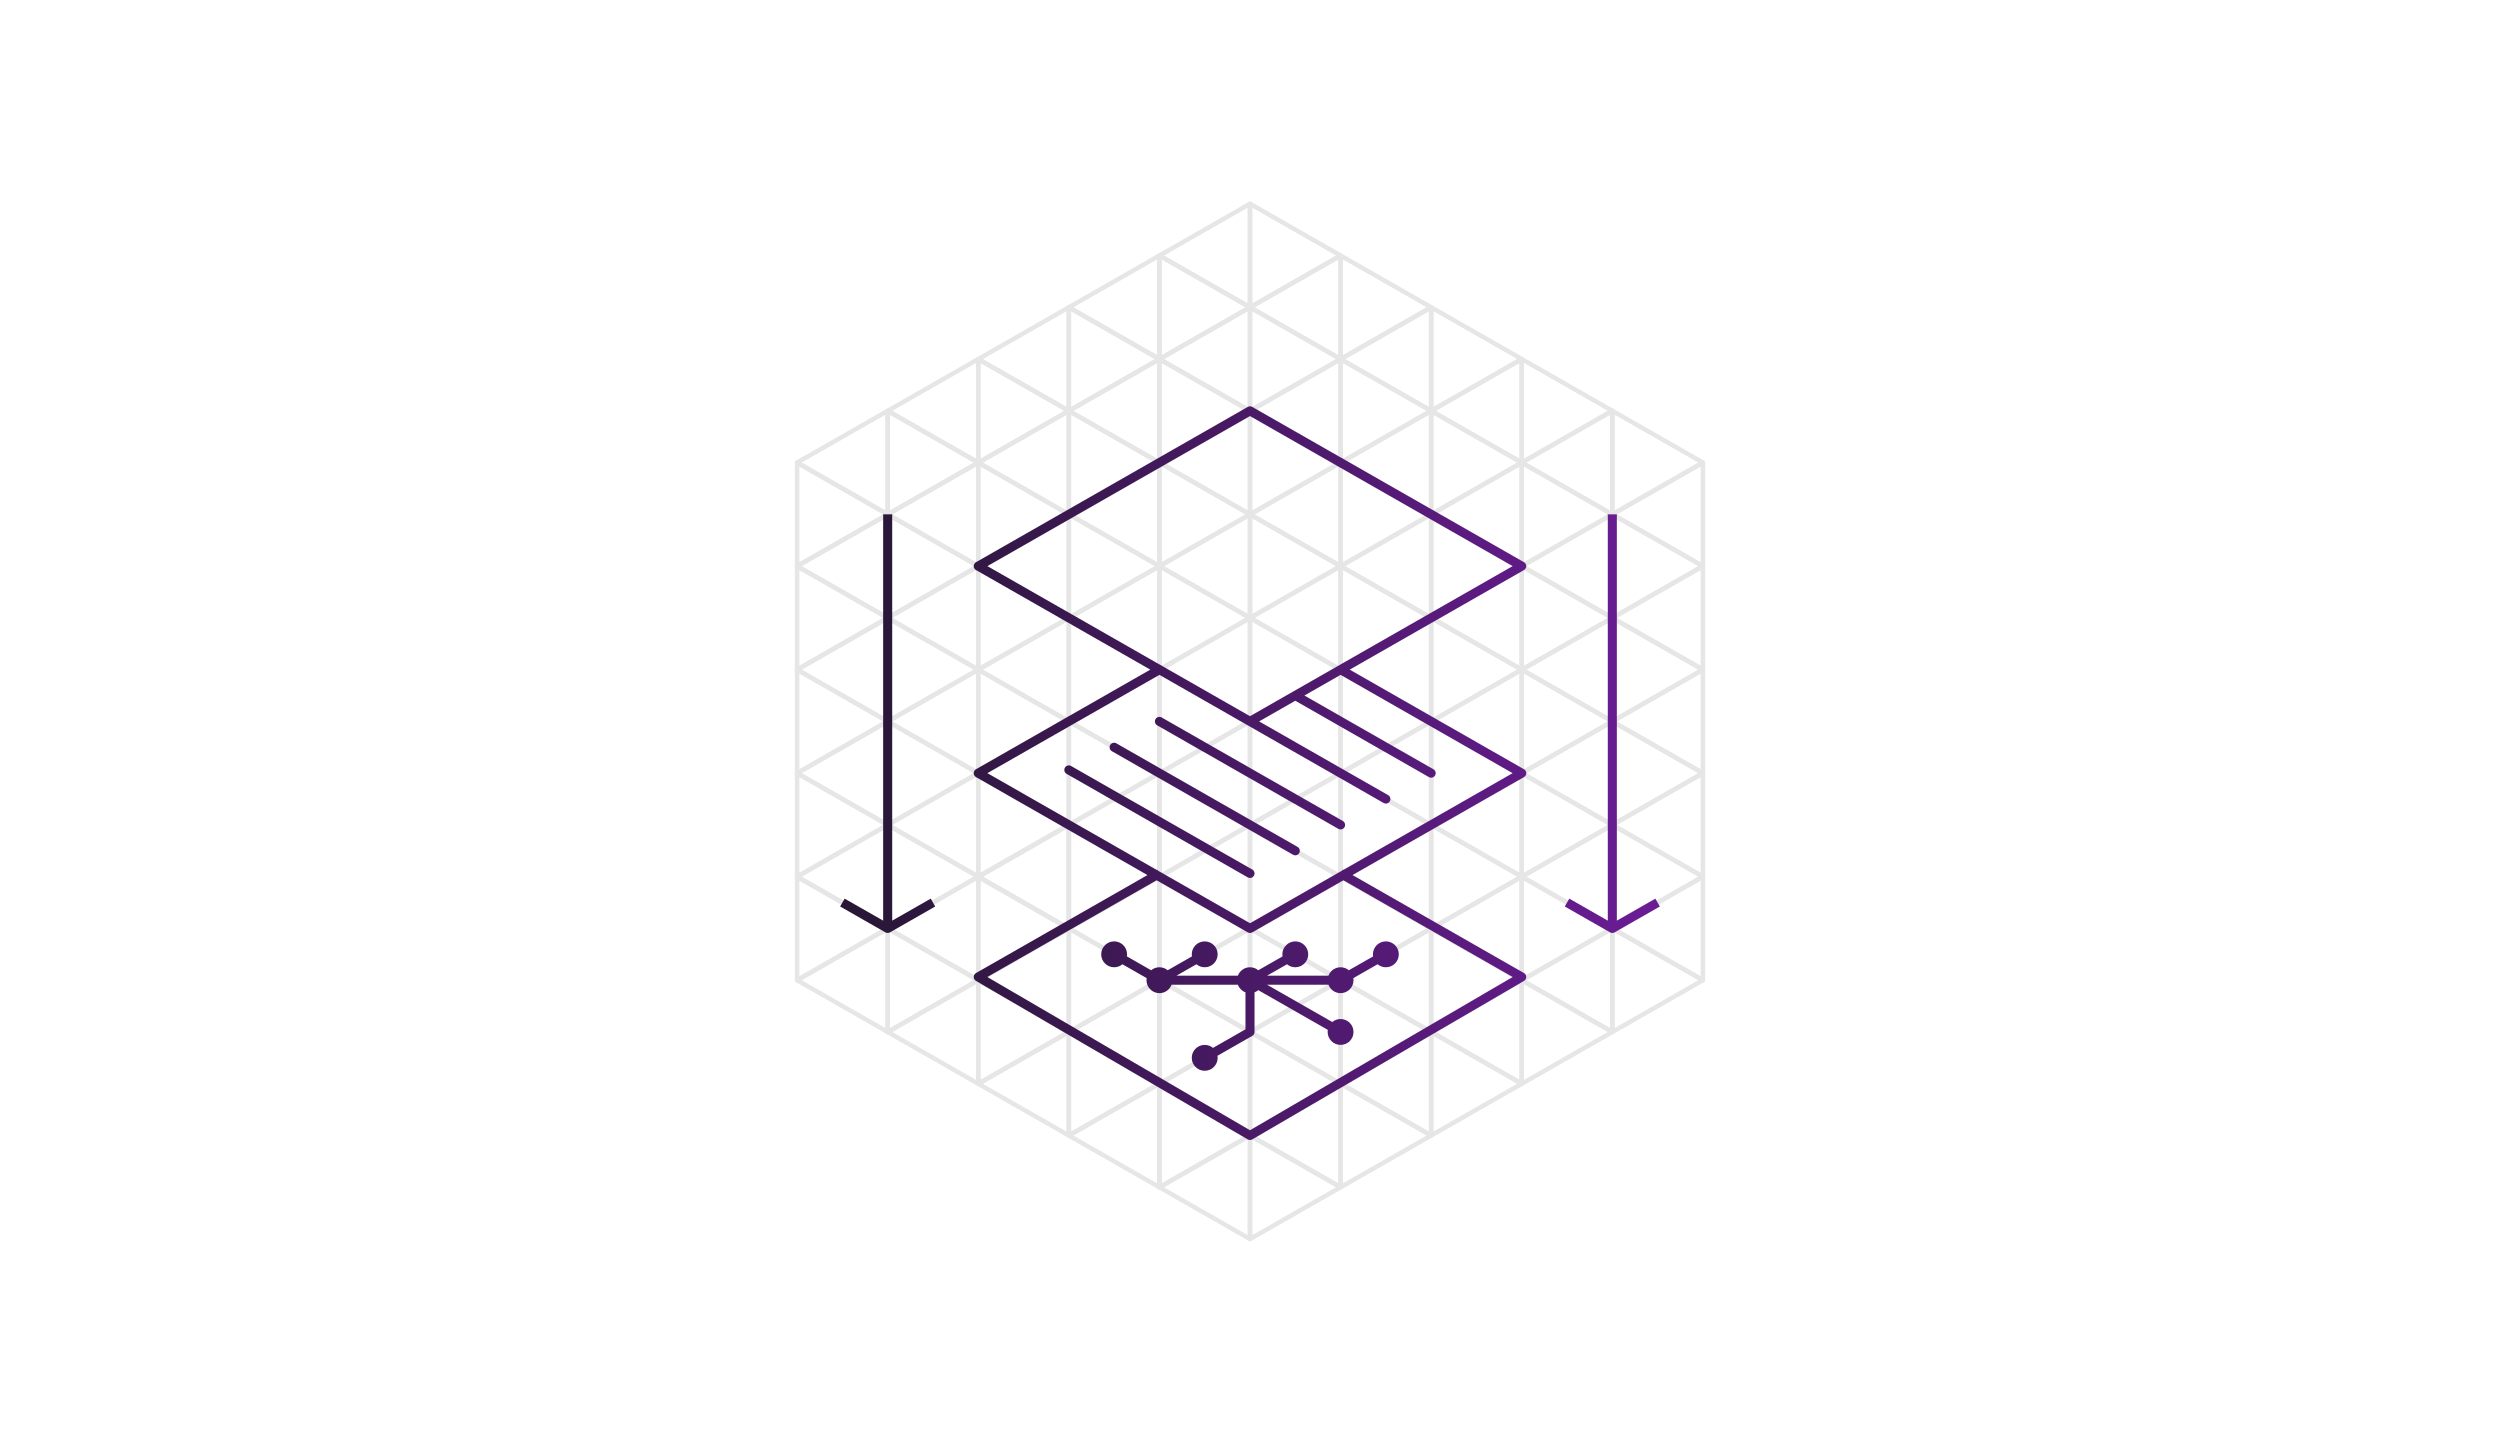 <svg xmlns="http://www.w3.org/2000/svg" fill="none" viewBox="0 0 552 320" height="320" width="552">
<rect fill="white" height="320" width="552"></rect>
<g opacity="0.1">
<path stroke-linejoin="round" stroke-linecap="round" stroke="black" d="M296 56.428L276 45.002V67.859L296 56.428Z"></path>
<path stroke-linejoin="round" stroke-linecap="round" stroke="black" d="M296 79.283L276 67.857V90.714L296 79.283Z"></path>
<path stroke-linejoin="round" stroke-linecap="round" stroke="black" d="M256 79.283L236 67.857V90.714L256 79.283Z"></path>
<path stroke-linejoin="round" stroke-linecap="round" stroke="black" d="M296 102.142L276 90.717V113.574L296 102.142Z"></path>
<path stroke-linejoin="round" stroke-linecap="round" stroke="black" d="M256 102.142L236 90.717V113.574L256 102.142Z"></path>
<path stroke-linejoin="round" stroke-linecap="round" stroke="black" d="M256 124.998L236 113.572V136.429L256 124.998Z"></path>
<path stroke-linejoin="round" stroke-linecap="round" stroke="black" d="M256 147.857L236 136.431V159.289L256 147.857Z"></path>
<path stroke-linejoin="round" stroke-linecap="round" stroke="black" d="M256 170.713L236 159.287V182.144L256 170.713Z"></path>
<path stroke-linejoin="round" stroke-linecap="round" stroke="black" d="M256 193.572L236 182.146V205.003L256 193.572Z"></path>
<path stroke-linejoin="round" stroke-linecap="round" stroke="black" d="M256 216.428L236 205.002V227.859L256 216.428Z"></path>
<path stroke-linejoin="round" stroke-linecap="round" stroke="black" d="M256 239.283L236 227.857V250.714L256 239.283Z"></path>
<path stroke-linejoin="round" stroke-linecap="round" stroke="black" d="M296 124.998L276 113.572V136.429L296 124.998Z"></path>
<path stroke-linejoin="round" stroke-linecap="round" stroke="black" d="M296 147.857L276 136.431V159.289L296 147.857Z"></path>
<path stroke-linejoin="round" stroke-linecap="round" stroke="black" d="M296 170.713L276 159.287V182.144L296 170.713Z"></path>
<path stroke-linejoin="round" stroke-linecap="round" stroke="black" d="M296 193.572L276 182.146V205.003L296 193.572Z"></path>
<path stroke-linejoin="round" stroke-linecap="round" stroke="black" d="M296 216.428L276 205.002V227.859L296 216.428Z"></path>
<path stroke-linejoin="round" stroke-linecap="round" stroke="black" d="M296 239.283L276 227.857V250.714L296 239.283Z"></path>
<path stroke-linejoin="round" stroke-linecap="round" stroke="black" d="M296 262.142L276 250.717V273.574L296 262.142Z"></path>
<path stroke-linejoin="round" stroke-linecap="round" stroke="black" d="M316 67.857L296 56.431V79.288L316 67.857Z"></path>
<path stroke-linejoin="round" stroke-linecap="round" stroke="black" d="M316 90.713L296 79.287V102.144L316 90.713Z"></path>
<path stroke-linejoin="round" stroke-linecap="round" stroke="black" d="M316 90.72L336 102.146L336 79.289L316 90.72Z"></path>
<path stroke-linejoin="round" stroke-linecap="round" stroke="black" d="M316 113.576L336 125.002L336 102.145L316 113.576Z"></path>
<path stroke-linejoin="round" stroke-linecap="round" stroke="black" d="M316 136.431L336 147.857L336 125L316 136.431Z"></path>
<path stroke-linejoin="round" stroke-linecap="round" stroke="black" d="M316 159.291L336 170.717L336 147.859L316 159.291Z"></path>
<path stroke-linejoin="round" stroke-linecap="round" stroke="black" d="M316 182.146L336 193.572L336 170.715L316 182.146Z"></path>
<path stroke-linejoin="round" stroke-linecap="round" stroke="black" d="M316 205.006L336 216.431L336 193.574L316 205.006Z"></path>
<path stroke-linejoin="round" stroke-linecap="round" stroke="black" d="M316 227.861L336 239.287L336 216.43L316 227.861Z"></path>
<path stroke-linejoin="round" stroke-linecap="round" stroke="black" d="M236 90.713L216 79.287L216 102.144L236 90.713Z"></path>
<path stroke-linejoin="round" stroke-linecap="round" stroke="black" d="M236 113.572L216 102.146L216 125.003L236 113.572Z"></path>
<path stroke-linejoin="round" stroke-linecap="round" stroke="black" d="M236 136.427L216 125.002L216 147.859L236 136.427Z"></path>
<path stroke-linejoin="round" stroke-linecap="round" stroke="black" d="M236 159.283L216 147.857L216 170.714L236 159.283Z"></path>
<path stroke-linejoin="round" stroke-linecap="round" stroke="black" d="M236 182.142L216 170.717L216 193.574L236 182.142Z"></path>
<path stroke-linejoin="round" stroke-linecap="round" stroke="black" d="M236 204.998L216 193.572L216 216.429L236 204.998Z"></path>
<path stroke-linejoin="round" stroke-linecap="round" stroke="black" d="M236 227.857L216 216.431L216 239.289L236 227.857Z"></path>
<path stroke-linejoin="round" stroke-linecap="round" stroke="black" d="M316 113.572L296 102.146V125.003L316 113.572Z"></path>
<path stroke-linejoin="round" stroke-linecap="round" stroke="black" d="M316 136.427L296 125.002V147.859L316 136.427Z"></path>
<path stroke-linejoin="round" stroke-linecap="round" stroke="black" d="M316 159.283L296 147.857V170.714L316 159.283Z"></path>
<path stroke-linejoin="round" stroke-linecap="round" stroke="black" d="M316 182.142L296 170.717V193.574L316 182.142Z"></path>
<path stroke-linejoin="round" stroke-linecap="round" stroke="black" d="M316 204.998L296 193.572V216.429L316 204.998Z"></path>
<path stroke-linejoin="round" stroke-linecap="round" stroke="black" d="M316 227.857L296 216.431V239.289L316 227.857Z"></path>
<path stroke-linejoin="round" stroke-linecap="round" stroke="black" d="M316 250.713L296 239.287V262.144L316 250.713Z"></path>
<path stroke-linejoin="round" stroke-linecap="round" stroke="black" d="M276 67.857L256 56.431V79.288L276 67.857Z"></path>
<path stroke-linejoin="round" stroke-linecap="round" stroke="black" d="M276 90.713L256 79.287V102.144L276 90.713Z"></path>
<path stroke-linejoin="round" stroke-linecap="round" stroke="black" d="M276 113.572L256 102.146V125.003L276 113.572Z"></path>
<path stroke-linejoin="round" stroke-linecap="round" stroke="black" d="M276 136.427L256 125.002V147.859L276 136.427Z"></path>
<path stroke-linejoin="round" stroke-linecap="round" stroke="black" d="M276 159.283L256 147.857V170.714L276 159.283Z"></path>
<path stroke-linejoin="round" stroke-linecap="round" stroke="black" d="M276 182.142L256 170.717V193.574L276 182.142Z"></path>
<path stroke-linejoin="round" stroke-linecap="round" stroke="black" d="M276 204.998L256 193.572V216.429L276 204.998Z"></path>
<path stroke-linejoin="round" stroke-linecap="round" stroke="black" d="M276 227.857L256 216.431V239.289L276 227.857Z"></path>
<path stroke-linejoin="round" stroke-linecap="round" stroke="black" d="M276 250.713L256 239.287V262.144L276 250.713Z"></path>
<path stroke-linejoin="round" stroke-linecap="round" stroke="black" d="M256 56.431L276 67.857L276 45L256 56.431Z"></path>
<path stroke-linejoin="round" stroke-linecap="round" stroke="black" d="M256 79.291L276 90.717L276 67.859L256 79.291Z"></path>
<path stroke-linejoin="round" stroke-linecap="round" stroke="black" d="M296 79.291L316 90.717L316 67.859L296 79.291Z"></path>
<path stroke-linejoin="round" stroke-linecap="round" stroke="black" d="M336 102.142L316 90.717L316 113.574L336 102.142Z"></path>
<path stroke-linejoin="round" stroke-linecap="round" stroke="black" d="M336 124.998L316 113.572L316 136.429L336 124.998Z"></path>
<path stroke-linejoin="round" stroke-linecap="round" stroke="black" d="M336 147.857L316 136.431L316 159.289L336 147.857Z"></path>
<path stroke-linejoin="round" stroke-linecap="round" stroke="black" d="M336 170.713L316 159.287L316 182.144L336 170.713Z"></path>
<path stroke-linejoin="round" stroke-linecap="round" stroke="black" d="M336 193.572L316 182.146L316 205.003L336 193.572Z"></path>
<path stroke-linejoin="round" stroke-linecap="round" stroke="black" d="M336 216.428L316 205.002L316 227.859L336 216.428Z"></path>
<path stroke-linejoin="round" stroke-linecap="round" stroke="black" d="M336 239.283L316 227.857L316 250.714L336 239.283Z"></path>
<path stroke-linejoin="round" stroke-linecap="round" stroke="black" d="M216 79.291L236 90.717L236 67.859L216 79.291Z"></path>
<path stroke-linejoin="round" stroke-linecap="round" stroke="black" d="M356 90.713L336 79.287L336 102.144L356 90.713Z"></path>
<path stroke-linejoin="round" stroke-linecap="round" stroke="black" d="M356 113.572L336 102.146L336 125.003L356 113.572Z"></path>
<path stroke-linejoin="round" stroke-linecap="round" stroke="black" d="M356 182.146L376 193.572L376 170.715L356 182.146Z"></path>
<path stroke-linejoin="round" stroke-linecap="round" stroke="black" d="M356 205.006L376 216.431L376 193.574L356 205.006Z"></path>
<path stroke-linejoin="round" stroke-linecap="round" stroke="black" d="M196 113.572L176 102.146L176 125.003L196 113.572Z"></path>
<path stroke-linejoin="round" stroke-linecap="round" stroke="black" d="M336 170.72L356 182.146L356 159.289L336 170.72Z"></path>
<path stroke-linejoin="round" stroke-linecap="round" stroke="black" d="M376 124.998L356 113.572L356 136.429L376 124.998Z"></path>
<path stroke-linejoin="round" stroke-linecap="round" stroke="black" d="M176 170.72L196 182.146L196 159.289L176 170.72Z"></path>
<path stroke-linejoin="round" stroke-linecap="round" stroke="black" d="M336 193.576L356 205.002L356 182.145L336 193.576Z"></path>
<path stroke-linejoin="round" stroke-linecap="round" stroke="black" d="M336 216.431L356 227.857L356 205L336 216.431Z"></path>
<path stroke-linejoin="round" stroke-linecap="round" stroke="black" d="M376 102.142L356 90.717L356 113.574L376 102.142Z"></path>
<path stroke-linejoin="round" stroke-linecap="round" stroke="black" d="M176 193.576L196 205.002L196 182.145L176 193.576Z"></path>
<path stroke-linejoin="round" stroke-linecap="round" stroke="black" d="M176 216.431L196 227.857L196 205L176 216.431Z"></path>
<path stroke-linejoin="round" stroke-linecap="round" stroke="black" d="M216 102.142L196 90.717L196 113.574L216 102.142Z"></path>
<path stroke-linejoin="round" stroke-linecap="round" stroke="black" d="M356 136.427L336 125.002L336 147.859L356 136.427Z"></path>
<path stroke-linejoin="round" stroke-linecap="round" stroke="black" d="M356 159.291L376 170.717L376 147.859L356 159.291Z"></path>
<path stroke-linejoin="round" stroke-linecap="round" stroke="black" d="M196 136.427L176 125.002L176 147.859L196 136.427Z"></path>
<path stroke-linejoin="round" stroke-linecap="round" stroke="black" d="M336 147.861L356 159.287L356 136.43L336 147.861Z"></path>
<path stroke-linejoin="round" stroke-linecap="round" stroke="black" d="M376 147.857L356 136.431L356 159.289L376 147.857Z"></path>
<path stroke-linejoin="round" stroke-linecap="round" stroke="black" d="M176 147.861L196 159.287L196 136.43L176 147.861Z"></path>
<path stroke-linejoin="round" stroke-linecap="round" stroke="black" d="M216 124.998L196 113.572L196 136.429L216 124.998Z"></path>
<path stroke-linejoin="round" stroke-linecap="round" stroke="black" d="M356 159.283L336 147.857L336 170.714L356 159.283Z"></path>
<path stroke-linejoin="round" stroke-linecap="round" stroke="black" d="M356 136.431L376 147.857L376 125L356 136.431Z"></path>
<path stroke-linejoin="round" stroke-linecap="round" stroke="black" d="M196 159.283L176 147.857L176 170.714L196 159.283Z"></path>
<path stroke-linejoin="round" stroke-linecap="round" stroke="black" d="M336 125.006L356 136.431L356 113.574L336 125.006Z"></path>
<path stroke-linejoin="round" stroke-linecap="round" stroke="black" d="M376 170.713L356 159.287L356 182.144L376 170.713Z"></path>
<path stroke-linejoin="round" stroke-linecap="round" stroke="black" d="M176 125.006L196 136.431L196 113.574L176 125.006Z"></path>
<path stroke-linejoin="round" stroke-linecap="round" stroke="black" d="M216 147.857L196 136.431L196 159.289L216 147.857Z"></path>
<path stroke-linejoin="round" stroke-linecap="round" stroke="black" d="M356 182.142L336 170.717L336 193.574L356 182.142Z"></path>
<path stroke-linejoin="round" stroke-linecap="round" stroke="black" d="M356 113.576L376 125.002L376 102.145L356 113.576Z"></path>
<path stroke-linejoin="round" stroke-linecap="round" stroke="black" d="M196 182.142L176 170.717L176 193.574L196 182.142Z"></path>
<path stroke-linejoin="round" stroke-linecap="round" stroke="black" d="M196 204.998L176 193.572L176 216.429L196 204.998Z"></path>
<path stroke-linejoin="round" stroke-linecap="round" stroke="black" d="M356 204.998L336 193.572L336 216.429L356 204.998Z"></path>
<path stroke-linejoin="round" stroke-linecap="round" stroke="black" d="M356 227.857L336 216.431L336 239.289L356 227.857Z"></path>
<path stroke-linejoin="round" stroke-linecap="round" stroke="black" d="M336 102.146L356 113.572L356 90.715L336 102.146Z"></path>
<path stroke-linejoin="round" stroke-linecap="round" stroke="black" d="M376 193.572L356 182.146L356 205.003L376 193.572Z"></path>
<path stroke-linejoin="round" stroke-linecap="round" stroke="black" d="M376 216.428L356 205.002L356 227.859L376 216.428Z"></path>
<path stroke-linejoin="round" stroke-linecap="round" stroke="black" d="M176 102.146L196 113.572L196 90.715L176 102.146Z"></path>
<path stroke-linejoin="round" stroke-linecap="round" stroke="black" d="M216 170.713L196 159.287L196 182.144L216 170.713Z"></path>
<path stroke-linejoin="round" stroke-linecap="round" stroke="black" d="M216 193.572L196 182.146L196 205.003L216 193.572Z"></path>
<path stroke-linejoin="round" stroke-linecap="round" stroke="black" d="M216 216.428L196 205.002L196 227.859L216 216.428Z"></path>
<path stroke-linejoin="round" stroke-linecap="round" stroke="black" d="M196 90.72L216 102.146L216 79.289L196 90.72Z"></path>
<path stroke-linejoin="round" stroke-linecap="round" stroke="black" d="M196 113.576L216 125.002L216 102.145L196 113.576Z"></path>
<path stroke-linejoin="round" stroke-linecap="round" stroke="black" d="M196 136.431L216 147.857L216 125L196 136.431Z"></path>
<path stroke-linejoin="round" stroke-linecap="round" stroke="black" d="M196 159.291L216 170.717L216 147.859L196 159.291Z"></path>
<path stroke-linejoin="round" stroke-linecap="round" stroke="black" d="M196 182.146L216 193.572L216 170.715L196 182.146Z"></path>
<path stroke-linejoin="round" stroke-linecap="round" stroke="black" d="M196 205.006L216 216.431L216 193.574L196 205.006Z"></path>
<path stroke-linejoin="round" stroke-linecap="round" stroke="black" d="M196 227.861L216 239.287L216 216.43L196 227.861Z"></path>
<path stroke-linejoin="round" stroke-linecap="round" stroke="black" d="M256 102.146L276 113.572L276 90.715L256 102.146Z"></path>
<path stroke-linejoin="round" stroke-linecap="round" stroke="black" d="M296 102.146L316 113.572L316 90.715L296 102.146Z"></path>
<path stroke-linejoin="round" stroke-linecap="round" stroke="black" d="M296 125.006L316 136.431L316 113.574L296 125.006Z"></path>
<path stroke-linejoin="round" stroke-linecap="round" stroke="black" d="M296 147.861L316 159.287L316 136.43L296 147.861Z"></path>
<path stroke-linejoin="round" stroke-linecap="round" stroke="black" d="M296 170.72L316 182.146L316 159.289L296 170.72Z"></path>
<path stroke-linejoin="round" stroke-linecap="round" stroke="black" d="M296 193.576L316 205.002L316 182.145L296 193.576Z"></path>
<path stroke-linejoin="round" stroke-linecap="round" stroke="black" d="M296 216.431L316 227.857L316 205L296 216.431Z"></path>
<path stroke-linejoin="round" stroke-linecap="round" stroke="black" d="M296 239.291L316 250.717L316 227.859L296 239.291Z"></path>
<path stroke-linejoin="round" stroke-linecap="round" stroke="black" d="M336 79.283L316 67.857L316 90.714L336 79.283Z"></path>
<path stroke-linejoin="round" stroke-linecap="round" stroke="black" d="M216 102.146L236 113.572L236 90.715L216 102.146Z"></path>
<path stroke-linejoin="round" stroke-linecap="round" stroke="black" d="M216 125.006L236 136.431L236 113.574L216 125.006Z"></path>
<path stroke-linejoin="round" stroke-linecap="round" stroke="black" d="M216 147.861L236 159.287L236 136.43L216 147.861Z"></path>
<path stroke-linejoin="round" stroke-linecap="round" stroke="black" d="M216 170.72L236 182.146L236 159.289L216 170.72Z"></path>
<path stroke-linejoin="round" stroke-linecap="round" stroke="black" d="M216 193.576L236 205.002L236 182.145L216 193.576Z"></path>
<path stroke-linejoin="round" stroke-linecap="round" stroke="black" d="M216 193.576L236 205.002L236 182.145L216 193.576Z"></path>
<path stroke-linejoin="round" stroke-linecap="round" stroke="black" d="M216 216.431L236 227.857L236 205L216 216.431Z"></path>
<path stroke-linejoin="round" stroke-linecap="round" stroke="black" d="M216 239.291L236 250.717L236 227.859L216 239.291Z"></path>
<path stroke-linejoin="round" stroke-linecap="round" stroke="black" d="M256 125.006L276 136.431L276 113.574L256 125.006Z"></path>
<path stroke-linejoin="round" stroke-linecap="round" stroke="black" d="M256 147.861L276 159.287L276 136.43L256 147.861Z"></path>
<path stroke-linejoin="round" stroke-linecap="round" stroke="black" d="M256 170.72L276 182.146L276 159.289L256 170.72Z"></path>
<path stroke-linejoin="round" stroke-linecap="round" stroke="black" d="M256 193.576L276 205.002L276 182.145L256 193.576Z"></path>
<path stroke-linejoin="round" stroke-linecap="round" stroke="black" d="M256 216.431L276 227.857L276 205L256 216.431Z"></path>
<path stroke-linejoin="round" stroke-linecap="round" stroke="black" d="M256 239.291L276 250.717L276 227.859L256 239.291Z"></path>
<path stroke-linejoin="round" stroke-linecap="round" stroke="black" d="M256 262.146L276 273.572L276 250.715L256 262.146Z"></path>
<path stroke-linejoin="round" stroke-linecap="round" stroke="black" d="M276 67.861L296 79.287L296 56.43L276 67.861Z"></path>
<path stroke-linejoin="round" stroke-linecap="round" stroke="black" d="M276 90.72L296 102.146L296 79.289L276 90.72Z"></path>
<path stroke-linejoin="round" stroke-linecap="round" stroke="black" d="M276 113.576L296 125.002L296 102.145L276 113.576Z"></path>
<path stroke-linejoin="round" stroke-linecap="round" stroke="black" d="M276 136.431L296 147.857L296 125L276 136.431Z"></path>
<path stroke-linejoin="round" stroke-linecap="round" stroke="black" d="M276 159.291L296 170.717L296 147.859L276 159.291Z"></path>
<path stroke-linejoin="round" stroke-linecap="round" stroke="black" d="M276 182.146L296 193.572L296 170.715L276 182.146Z"></path>
<path stroke-linejoin="round" stroke-linecap="round" stroke="black" d="M276 205.006L296 216.431L296 193.574L276 205.006Z"></path>
<path stroke-linejoin="round" stroke-linecap="round" stroke="black" d="M276 227.861L296 239.287L296 216.43L276 227.861Z"></path>
<path stroke-linejoin="round" stroke-linecap="round" stroke="black" d="M276 250.72L296 262.146L296 239.289L276 250.72Z"></path>
<path stroke-linejoin="round" stroke-linecap="round" stroke="black" d="M236 67.861L256 79.287L256 56.43L236 67.861Z"></path>
<path stroke-linejoin="round" stroke-linecap="round" stroke="black" d="M236 90.72L256 102.146L256 79.289L236 90.72Z"></path>
<path stroke-linejoin="round" stroke-linecap="round" stroke="black" d="M236 113.576L256 125.002L256 102.145L236 113.576Z"></path>
<path stroke-linejoin="round" stroke-linecap="round" stroke="black" d="M236 136.431L256 147.857L256 125L236 136.431Z"></path>
<path stroke-linejoin="round" stroke-linecap="round" stroke="black" d="M236 159.291L256 170.717L256 147.859L236 159.291Z"></path>
<path stroke-linejoin="round" stroke-linecap="round" stroke="black" d="M236 182.146L256 193.572L256 170.715L236 182.146Z"></path>
<path stroke-linejoin="round" stroke-linecap="round" stroke="black" d="M236 205.006L256 216.431L256 193.574L236 205.006Z"></path>
<path stroke-linejoin="round" stroke-linecap="round" stroke="black" d="M236 227.861L256 239.287L256 216.43L236 227.861Z"></path>
<path stroke-linejoin="round" stroke-linecap="round" stroke="black" d="M236 250.72L256 262.146L256 239.289L236 250.72Z"></path>
</g>
<path fill="url(#paint0_linear_871_7302)" d="M275.504 89.846C275.811 89.67 276.189 89.67 276.496 89.846L336.496 124.132C336.808 124.31 337 124.641 337 125C337 125.359 336.808 125.69 336.496 125.868L298.016 147.857L336.496 169.846C336.808 170.024 337 170.355 337 170.714C337 171.073 336.808 171.405 336.496 171.583L298.641 193.214L336.496 214.846C336.806 215.023 336.998 215.353 337 215.71C337.002 216.067 336.813 216.398 336.504 216.578L276.504 251.578C276.193 251.76 275.808 251.76 275.496 251.578L215.496 216.578C215.188 216.398 214.998 216.067 215 215.71C215.002 215.353 215.194 215.023 215.504 214.846L253.359 193.214L215.504 171.583C215.192 171.405 215 171.073 215 170.714C215 170.355 215.192 170.024 215.504 169.846L253.984 147.857L215.504 125.868C215.192 125.69 215 125.359 215 125C215 124.641 215.192 124.31 215.504 124.132L275.504 89.846ZM256 149.009L218.016 170.714L255.375 192.063L255.504 191.989L255.629 192.208L276 203.848L296.371 192.208L296.496 191.989L296.625 192.063L333.984 170.714L296 149.009L288.016 153.571L316.496 169.846C316.976 170.12 317.142 170.731 316.868 171.21C316.594 171.69 315.983 171.857 315.504 171.583L286 154.723L278.016 159.286L306.496 175.56C306.976 175.834 307.142 176.445 306.868 176.925C306.594 177.404 305.983 177.571 305.504 177.297L275.504 160.154L256 149.009ZM276 158.134L285.488 152.712C285.498 152.706 285.508 152.701 285.519 152.695L333.984 125L276 91.866L218.016 125L276 158.134ZM296.625 194.366L276.496 205.868C276.189 206.044 275.811 206.044 275.504 205.868L255.375 194.366L218 215.723L276 249.557L334 215.723L296.625 194.366ZM195 203.277V113.571H197V203.277L205.504 198.417L206.496 200.154L196.496 205.868C196.189 206.044 195.811 206.044 195.504 205.868L185.504 200.154L186.496 198.417L195 203.277ZM355 203.277V113.571H357V203.277L365.504 198.417L366.496 200.154L356.496 205.868C356.189 206.044 355.811 206.044 355.504 205.868L345.504 200.154L346.496 198.417L355 203.277ZM255.132 158.79C255.406 158.31 256.017 158.143 256.496 158.417L296.496 181.275C296.976 181.549 297.142 182.16 296.868 182.639C296.594 183.119 295.983 183.285 295.504 183.011L255.504 160.154C255.024 159.88 254.858 159.269 255.132 158.79ZM245.132 164.504C245.406 164.024 246.017 163.858 246.496 164.132L286.496 186.989C286.976 187.263 287.142 187.874 286.868 188.353C286.594 188.833 285.983 188.999 285.504 188.725L245.504 165.868C245.024 165.594 244.858 164.983 245.132 164.504ZM235.132 169.504C235.406 169.024 236.017 168.858 236.496 169.132L276.496 191.989C276.976 192.263 277.142 192.874 276.868 193.353C276.594 193.833 275.983 193.999 275.504 193.725L235.504 170.868C235.024 170.594 234.858 169.983 235.132 169.504ZM259.766 215.429L264.172 212.91C264.668 213.323 265.305 213.571 266 213.571C267.578 213.571 268.857 212.292 268.857 210.714C268.857 209.136 267.578 207.857 266 207.857C264.422 207.857 263.143 209.136 263.143 210.714C263.143 210.871 263.155 211.024 263.18 211.174L257.828 214.232C257.332 213.82 256.695 213.571 256 213.571C255.305 213.571 254.668 213.82 254.172 214.232L248.82 211.174C248.845 211.024 248.857 210.871 248.857 210.714C248.857 209.136 247.578 207.857 246 207.857C244.422 207.857 243.143 209.136 243.143 210.714C243.143 212.292 244.422 213.571 246 213.571C246.695 213.571 247.332 213.323 247.828 212.91L253.18 215.969C253.155 216.118 253.143 216.272 253.143 216.429C253.143 218.007 254.422 219.286 256 219.286C257.226 219.286 258.272 218.513 258.677 217.429H273.323C273.612 218.202 274.227 218.817 275 219.106V227.277L267.828 231.375C267.332 230.963 266.695 230.714 266 230.714C264.422 230.714 263.143 231.993 263.143 233.571C263.143 235.149 264.422 236.429 266 236.429C267.578 236.429 268.857 235.149 268.857 233.571C268.857 233.415 268.845 233.261 268.82 233.112L276.496 228.725C276.808 228.547 277 228.216 277 227.857V219.106C277.304 218.992 277.583 218.829 277.828 218.625L293.18 227.397C293.155 227.547 293.143 227.701 293.143 227.857C293.143 229.435 294.422 230.714 296 230.714C297.578 230.714 298.857 229.435 298.857 227.857C298.857 226.279 297.578 225 296 225C295.305 225 294.668 225.248 294.172 225.661L279.766 217.429H293.323C293.728 218.513 294.774 219.286 296 219.286C297.578 219.286 298.857 218.007 298.857 216.429C298.857 216.272 298.845 216.118 298.82 215.969L304.172 212.91C304.668 213.323 305.305 213.571 306 213.571C307.578 213.571 308.857 212.292 308.857 210.714C308.857 209.136 307.578 207.857 306 207.857C304.422 207.857 303.143 209.136 303.143 210.714C303.143 210.871 303.155 211.024 303.18 211.174L297.828 214.232C297.332 213.82 296.695 213.571 296 213.571C294.774 213.571 293.728 214.344 293.323 215.429H279.766L284.172 212.91C284.668 213.323 285.305 213.571 286 213.571C287.578 213.571 288.857 212.292 288.857 210.714C288.857 209.136 287.578 207.857 286 207.857C284.422 207.857 283.143 209.136 283.143 210.714C283.143 210.871 283.155 211.024 283.18 211.174L277.828 214.232C277.332 213.82 276.695 213.571 276 213.571C274.774 213.571 273.728 214.344 273.323 215.429H259.766Z" clip-rule="evenodd" fill-rule="evenodd"></path>
<defs>
<linearGradient gradientUnits="userSpaceOnUse" y2="163.846" x2="366.496" y1="163.848" x1="185.504" id="paint0_linear_871_7302">
<stop stop-color="#271734"></stop>
<stop stop-color="#6B1C96" offset="1"></stop>
</linearGradient>
</defs>
</svg>
